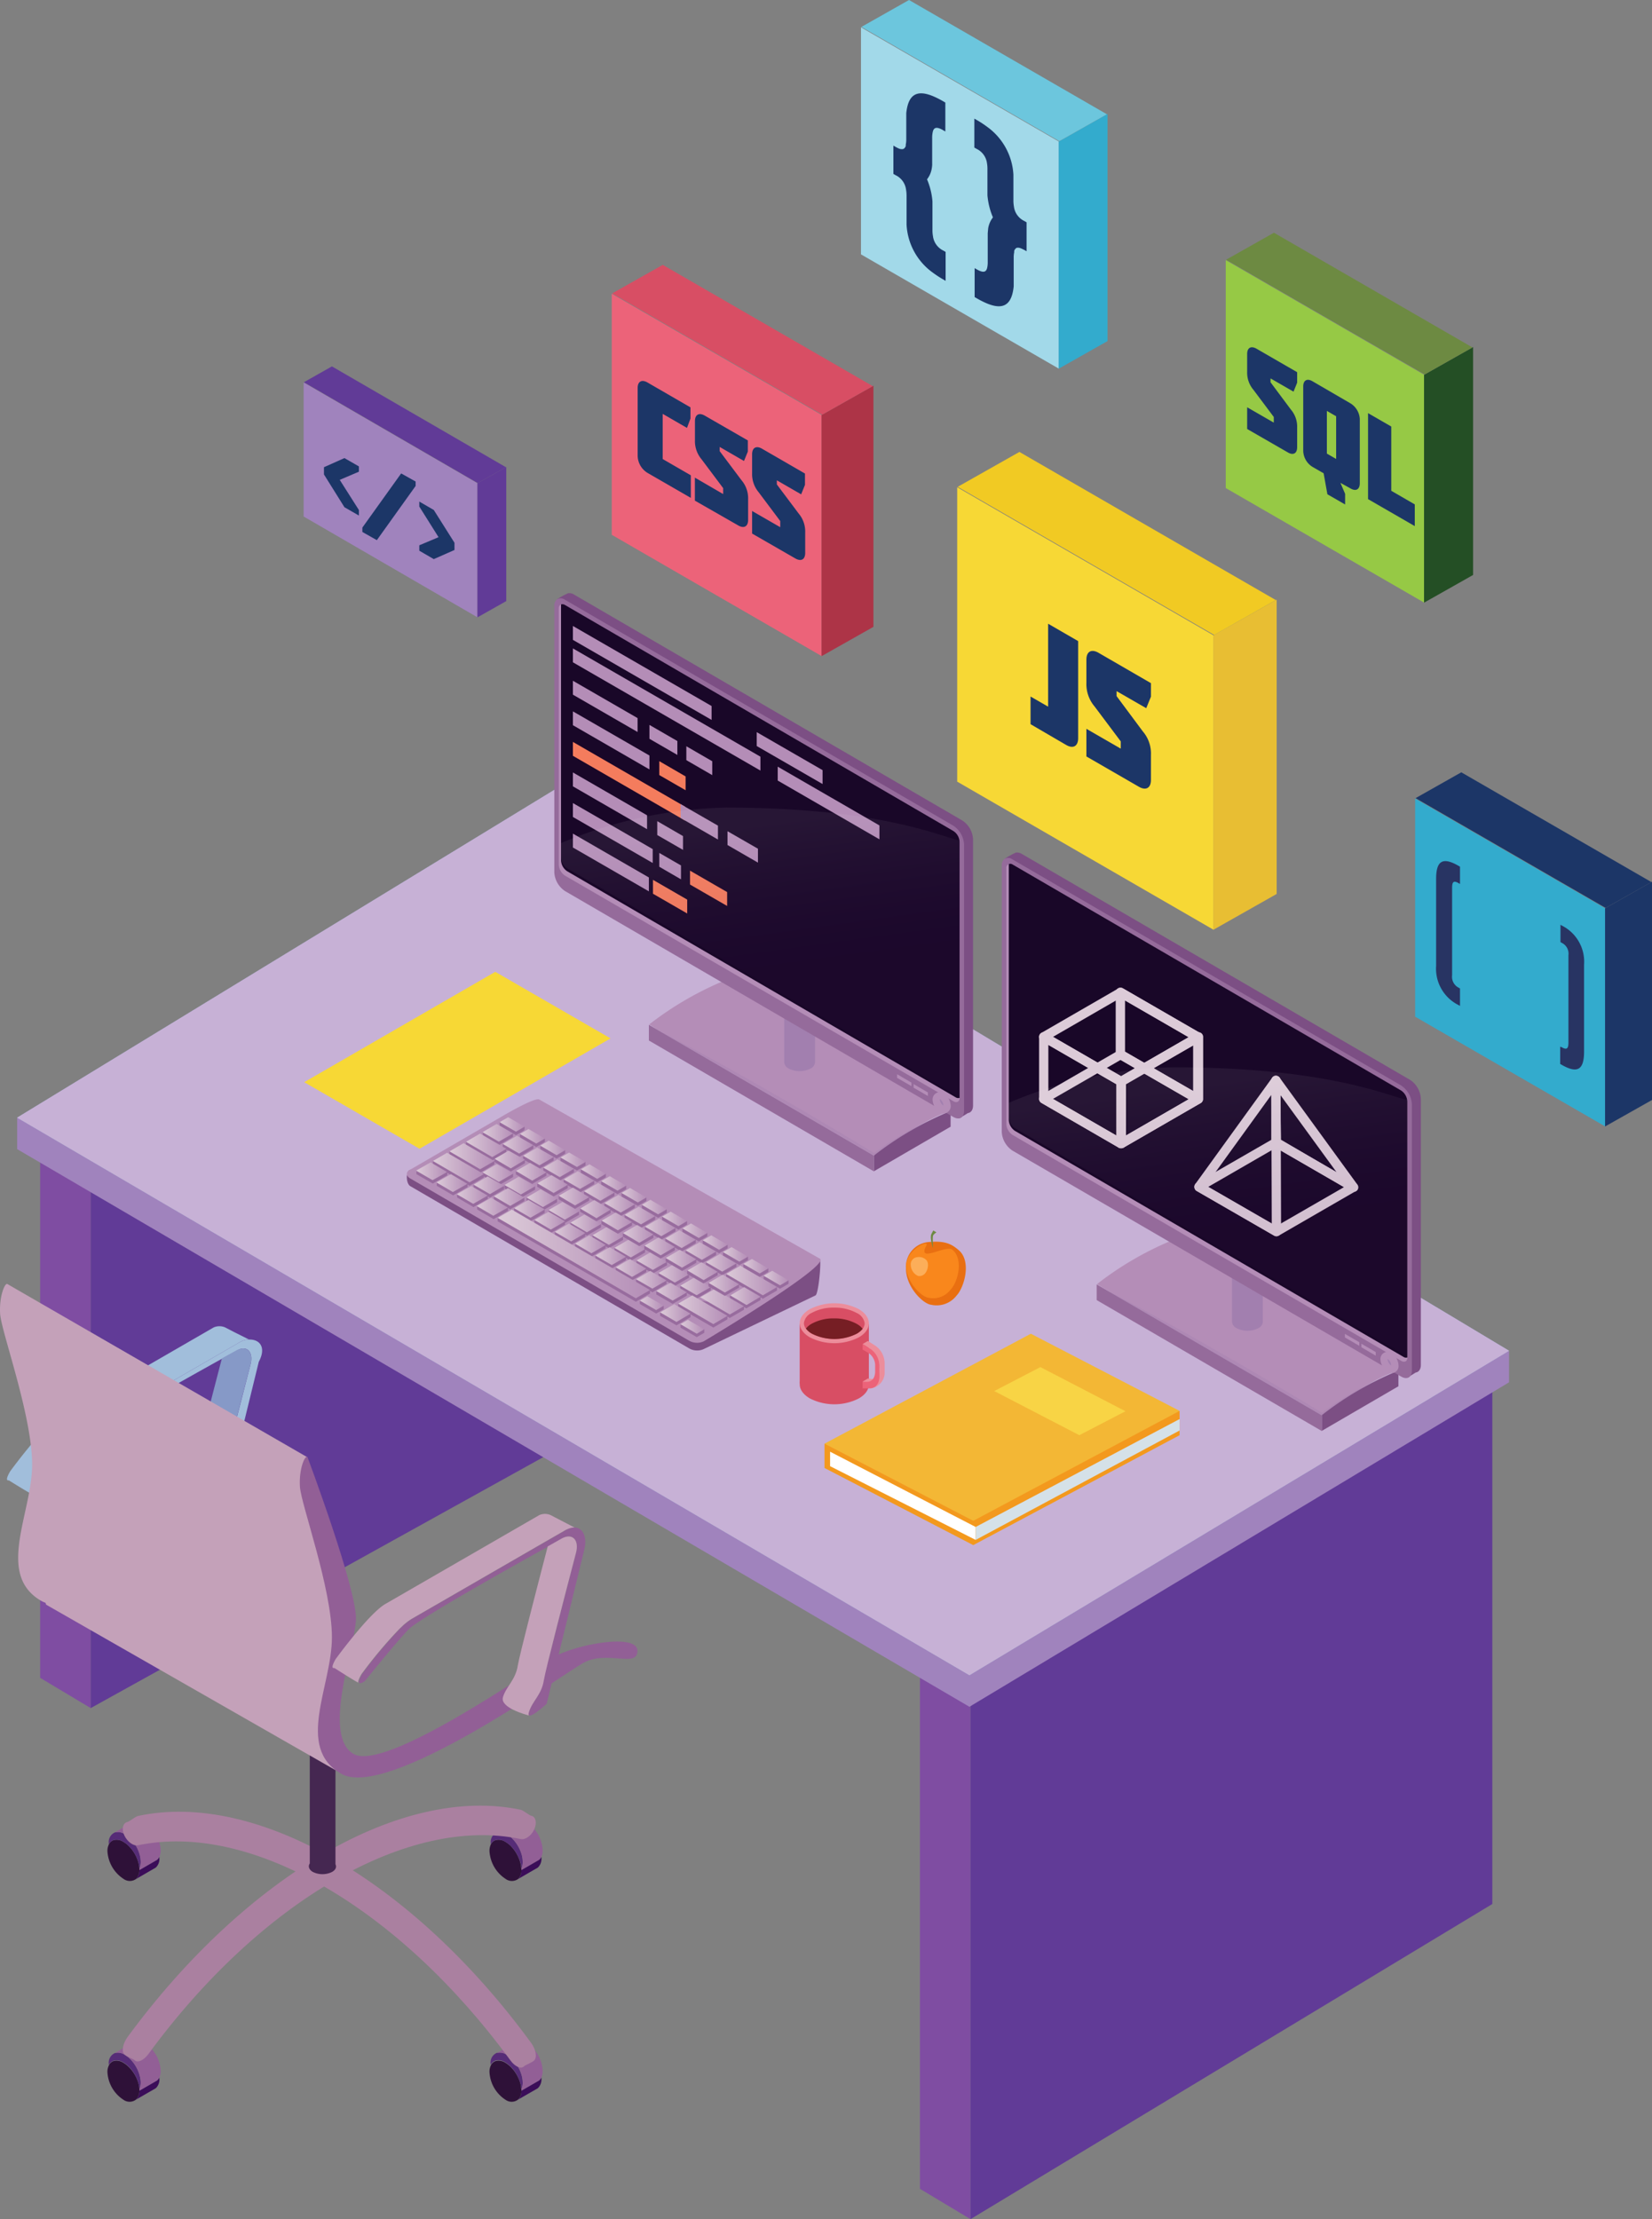 <svg id="Capa_1" data-name="Capa 1" xmlns="http://www.w3.org/2000/svg" xmlns:xlink="http://www.w3.org/1999/xlink" viewBox="0 0 228.35 306.65"><rect x="0" y="0" width="228.35" height="306.65" fill="#808080" stroke="none"/><defs><style>.cls-1{fill:none;}.cls-2{fill:#7f4da2;}.cls-3{fill:#613b97;}.cls-4{fill:#a083bd;}.cls-5{fill:#98aed2;}.cls-6{fill:#c7b1d6;}.cls-7{fill:#7c4f84;}.cls-8{fill:#b48db7;}.cls-9{fill:#986c9e;}.cls-10{fill:url(#linear-gradient);}.cls-11{fill:url(#linear-gradient-2);}.cls-12{fill:url(#linear-gradient-3);}.cls-13{fill:url(#linear-gradient-4);}.cls-14{fill:url(#linear-gradient-5);}.cls-15{fill:url(#linear-gradient-6);}.cls-16{fill:url(#linear-gradient-7);}.cls-17{fill:url(#linear-gradient-8);}.cls-18{fill:url(#linear-gradient-9);}.cls-19{fill:url(#linear-gradient-10);}.cls-20{fill:url(#linear-gradient-11);}.cls-21{fill:url(#linear-gradient-12);}.cls-22{fill:url(#linear-gradient-13);}.cls-23{fill:url(#linear-gradient-14);}.cls-24{fill:url(#linear-gradient-15);}.cls-25{fill:url(#linear-gradient-16);}.cls-26{fill:url(#linear-gradient-17);}.cls-27{fill:url(#linear-gradient-18);}.cls-28{fill:url(#linear-gradient-19);}.cls-29{fill:url(#linear-gradient-20);}.cls-30{fill:url(#linear-gradient-21);}.cls-31{fill:url(#linear-gradient-22);}.cls-32{fill:url(#linear-gradient-23);}.cls-33{fill:url(#linear-gradient-24);}.cls-34{fill:url(#linear-gradient-25);}.cls-35{fill:url(#linear-gradient-26);}.cls-36{fill:url(#linear-gradient-27);}.cls-37{fill:url(#linear-gradient-28);}.cls-38{fill:url(#linear-gradient-29);}.cls-39{fill:url(#linear-gradient-30);}.cls-40{fill:url(#linear-gradient-31);}.cls-41{fill:url(#linear-gradient-32);}.cls-42{fill:url(#linear-gradient-33);}.cls-43{fill:url(#linear-gradient-34);}.cls-44{fill:url(#linear-gradient-35);}.cls-45{fill:url(#linear-gradient-36);}.cls-46{fill:url(#linear-gradient-37);}.cls-47{fill:url(#linear-gradient-38);}.cls-48{fill:url(#linear-gradient-39);}.cls-49{fill:url(#linear-gradient-40);}.cls-50{fill:url(#linear-gradient-41);}.cls-51{fill:url(#linear-gradient-42);}.cls-52{fill:url(#linear-gradient-43);}.cls-53{fill:url(#linear-gradient-44);}.cls-54{fill:url(#linear-gradient-45);}.cls-55{fill:url(#linear-gradient-46);}.cls-56{fill:url(#linear-gradient-47);}.cls-57{fill:url(#linear-gradient-48);}.cls-58{fill:url(#linear-gradient-49);}.cls-59{fill:url(#linear-gradient-50);}.cls-60{fill:url(#linear-gradient-51);}.cls-61{fill:url(#linear-gradient-52);}.cls-62{fill:url(#linear-gradient-53);}.cls-63{fill:url(#linear-gradient-54);}.cls-64{fill:url(#linear-gradient-55);}.cls-65{fill:url(#linear-gradient-56);}.cls-66{fill:url(#linear-gradient-57);}.cls-67{fill:url(#linear-gradient-58);}.cls-68{fill:url(#linear-gradient-59);}.cls-69{fill:url(#linear-gradient-60);}.cls-70{fill:url(#linear-gradient-61);}.cls-71{fill:url(#linear-gradient-62);}.cls-72{fill:url(#linear-gradient-63);}.cls-73{fill:url(#linear-gradient-64);}.cls-74{fill:url(#linear-gradient-65);}.cls-75{fill:url(#linear-gradient-66);}.cls-76{fill:url(#linear-gradient-67);}.cls-77{fill:url(#linear-gradient-68);}.cls-78{fill:url(#linear-gradient-69);}.cls-79{fill:url(#linear-gradient-70);}.cls-80{fill:url(#linear-gradient-71);}.cls-81{fill:url(#linear-gradient-72);}.cls-82{fill:#f7d835;}.cls-83{opacity:0.31;}.cls-84{fill:#a27faf;}.cls-85{fill:#956b9b;}.cls-86{fill:#190728;}.cls-87{fill:#f47c5d;}.cls-88,.cls-90{opacity:0.06;}.cls-88{fill:url(#linear-gradient-73);}.cls-89{fill:#dccbd8;}.cls-90{fill:url(#linear-gradient-74);}.cls-91{fill:#a1bedb;}.cls-92{fill:#8699c7;}.cls-93{clip-path:url(#clip-path);}.cls-94{fill:#1c3667;}.cls-95{fill:#2e1138;}.cls-96{fill:#562c77;}.cls-97{fill:#925f96;}.cls-98{fill:#3b0d59;}.cls-99{fill:#aa80a0;}.cls-100{fill:#452751;}.cls-101{fill:#c4a1b9;}.cls-102{fill:#f3991e;}.cls-103{fill:#f3b735;}.cls-104{fill:#f8d445;}.cls-105{fill:#fff;}.cls-106{fill:#d5e1e8;}.cls-107{fill:#a2d9e9;}.cls-108{fill:#33abcd;}.cls-109{fill:#6cc6dd;}.cls-110{fill:#283463;}.cls-111{fill:#e8be33;}.cls-112{fill:#f1ca23;}.cls-113{fill:#ec6379;}.cls-114{fill:#ad3447;}.cls-115{fill:#d84e64;}.cls-116{fill:#96c945;}.cls-117{fill:#244f25;}.cls-118{fill:#6d8a42;}.cls-119{fill:#e96f11;}.cls-120{fill:#f9871c;}.cls-121{fill:#fcae59;}.cls-122{fill:#ec8d9b;}.cls-123{fill:#761e24;}</style><linearGradient id="linear-gradient" x1="39.12" y1="155.38" x2="42.57" y2="155.38" gradientTransform="translate(29.94)" gradientUnits="userSpaceOnUse"><stop offset="0" stop-color="#dccbd8"/><stop offset="1" stop-color="#b48db7"/></linearGradient><linearGradient id="linear-gradient-2" x1="41.93" y1="157.01" x2="45.37" y2="157.01" xlink:href="#linear-gradient"/><linearGradient id="linear-gradient-3" x1="75.62" y1="176.61" x2="79.06" y2="176.61" xlink:href="#linear-gradient"/><linearGradient id="linear-gradient-4" x1="36.75" y1="156.54" x2="40.97" y2="156.54" xlink:href="#linear-gradient"/><linearGradient id="linear-gradient-5" x1="39.56" y1="158.17" x2="43.77" y2="158.17" xlink:href="#linear-gradient"/><linearGradient id="linear-gradient-6" x1="67.63" y1="174.5" x2="71.85" y2="174.5" xlink:href="#linear-gradient"/><linearGradient id="linear-gradient-7" x1="64.82" y1="172.86" x2="69.04" y2="172.86" xlink:href="#linear-gradient"/><linearGradient id="linear-gradient-8" x1="62.02" y1="171.23" x2="66.23" y2="171.23" xlink:href="#linear-gradient"/><linearGradient id="linear-gradient-9" x1="59.21" y1="169.6" x2="63.43" y2="169.6" xlink:href="#linear-gradient"/><linearGradient id="linear-gradient-10" x1="56.4" y1="167.97" x2="60.62" y2="167.97" xlink:href="#linear-gradient"/><linearGradient id="linear-gradient-11" x1="53.59" y1="166.33" x2="57.81" y2="166.33" xlink:href="#linear-gradient"/><linearGradient id="linear-gradient-12" x1="50.79" y1="164.7" x2="55" y2="164.7" xlink:href="#linear-gradient"/><linearGradient id="linear-gradient-13" x1="47.98" y1="163.07" x2="52.2" y2="163.07" xlink:href="#linear-gradient"/><linearGradient id="linear-gradient-14" x1="45.17" y1="161.43" x2="49.39" y2="161.43" xlink:href="#linear-gradient"/><linearGradient id="linear-gradient-15" x1="42.37" y1="159.8" x2="46.58" y2="159.8" xlink:href="#linear-gradient"/><linearGradient id="linear-gradient-16" x1="70.44" y1="176.94" x2="77.46" y2="176.94" xlink:href="#linear-gradient"/><linearGradient id="linear-gradient-17" x1="34.47" y1="158.26" x2="40.05" y2="158.26" xlink:href="#linear-gradient"/><linearGradient id="linear-gradient-18" x1="70.98" y1="179.09" x2="75.18" y2="179.09" gradientTransform="translate(56.98)" xlink:href="#linear-gradient"/><linearGradient id="linear-gradient-19" x1="32.18" y1="159.77" x2="38.39" y2="159.77" xlink:href="#linear-gradient"/><linearGradient id="linear-gradient-20" x1="61.08" y1="176" x2="65.3" y2="176" xlink:href="#linear-gradient"/><linearGradient id="linear-gradient-21" x1="58.04" y1="174.26" x2="62.26" y2="174.26" xlink:href="#linear-gradient"/><linearGradient id="linear-gradient-22" x1="55" y1="172.52" x2="59.22" y2="172.52" xlink:href="#linear-gradient"/><linearGradient id="linear-gradient-23" x1="51.96" y1="170.78" x2="56.18" y2="170.78" xlink:href="#linear-gradient"/><linearGradient id="linear-gradient-24" x1="48.92" y1="169.04" x2="53.14" y2="169.04" xlink:href="#linear-gradient"/><linearGradient id="linear-gradient-25" x1="45.88" y1="167.3" x2="50.1" y2="167.3" xlink:href="#linear-gradient"/><linearGradient id="linear-gradient-26" x1="42.84" y1="165.56" x2="47.06" y2="165.56" xlink:href="#linear-gradient"/><linearGradient id="linear-gradient-27" x1="39.8" y1="163.82" x2="44.02" y2="163.82" xlink:href="#linear-gradient"/><linearGradient id="linear-gradient-28" x1="36.76" y1="162.09" x2="40.98" y2="162.09" xlink:href="#linear-gradient"/><linearGradient id="linear-gradient-29" x1="64.09" y1="177.75" x2="68.31" y2="177.75" xlink:href="#linear-gradient"/><linearGradient id="linear-gradient-30" x1="66.85" y1="179.88" x2="72.9" y2="179.88" xlink:href="#linear-gradient"/><linearGradient id="linear-gradient-31" x1="29.9" y1="161.34" x2="36.93" y2="161.34" xlink:href="#linear-gradient"/><linearGradient id="linear-gradient-32" x1="35.52" y1="163.79" x2="39.73" y2="163.79" xlink:href="#linear-gradient"/><linearGradient id="linear-gradient-33" x1="60.78" y1="178.48" x2="65" y2="178.48" xlink:href="#linear-gradient"/><linearGradient id="linear-gradient-34" x1="57.97" y1="176.84" x2="62.19" y2="176.84" xlink:href="#linear-gradient"/><linearGradient id="linear-gradient-35" x1="55.17" y1="175.21" x2="59.38" y2="175.21" xlink:href="#linear-gradient"/><linearGradient id="linear-gradient-36" x1="52.36" y1="173.57" x2="56.58" y2="173.57" xlink:href="#linear-gradient"/><linearGradient id="linear-gradient-37" x1="49.55" y1="171.94" x2="53.77" y2="171.94" xlink:href="#linear-gradient"/><linearGradient id="linear-gradient-38" x1="46.75" y1="170.31" x2="50.96" y2="170.31" xlink:href="#linear-gradient"/><linearGradient id="linear-gradient-39" x1="43.94" y1="168.67" x2="48.15" y2="168.67" xlink:href="#linear-gradient"/><linearGradient id="linear-gradient-40" x1="41.13" y1="167.04" x2="45.35" y2="167.04" xlink:href="#linear-gradient"/><linearGradient id="linear-gradient-41" x1="38.32" y1="165.4" x2="42.54" y2="165.4" xlink:href="#linear-gradient"/><linearGradient id="linear-gradient-42" x1="63.79" y1="180.99" x2="70.61" y2="180.99" xlink:href="#linear-gradient"/><linearGradient id="linear-gradient-43" x1="27.62" y1="161.85" x2="31.84" y2="161.85" gradientTransform="translate(56.98)" xlink:href="#linear-gradient"/><linearGradient id="linear-gradient-44" x1="30.43" y1="163.48" x2="34.64" y2="163.48" gradientTransform="translate(56.98)" xlink:href="#linear-gradient"/><linearGradient id="linear-gradient-45" x1="33.23" y1="165.11" x2="37.45" y2="165.11" gradientTransform="translate(56.98)" xlink:href="#linear-gradient"/><linearGradient id="linear-gradient-46" x1="35.99" y1="166.74" x2="40.2" y2="166.74" gradientTransform="translate(56.98)" xlink:href="#linear-gradient"/><linearGradient id="linear-gradient-47" x1="38.85" y1="173.28" x2="59.91" y2="173.28" xlink:href="#linear-gradient"/><linearGradient id="linear-gradient-48" x1="58.5" y1="180.07" x2="61.8" y2="180.07" xlink:href="#linear-gradient"/><linearGradient id="linear-gradient-49" x1="61.31" y1="181.44" x2="65.52" y2="181.44" xlink:href="#linear-gradient"/><linearGradient id="linear-gradient-50" x1="64.11" y1="183.34" x2="67.41" y2="183.34" xlink:href="#linear-gradient"/><linearGradient id="linear-gradient-51" x1="68.02" y1="177.37" x2="72.22" y2="177.37" gradientTransform="translate(56.98)" xlink:href="#linear-gradient"/><linearGradient id="linear-gradient-52" x1="65.06" y1="175.65" x2="69.26" y2="175.65" gradientTransform="translate(56.98)" xlink:href="#linear-gradient"/><linearGradient id="linear-gradient-53" x1="62.1" y1="173.93" x2="66.3" y2="173.93" gradientTransform="translate(56.98)" xlink:href="#linear-gradient"/><linearGradient id="linear-gradient-54" x1="59.15" y1="172.21" x2="63.34" y2="172.21" gradientTransform="translate(56.98)" xlink:href="#linear-gradient"/><linearGradient id="linear-gradient-55" x1="56.19" y1="170.49" x2="60.38" y2="170.49" gradientTransform="translate(56.98)" xlink:href="#linear-gradient"/><linearGradient id="linear-gradient-56" x1="53.23" y1="168.77" x2="57.42" y2="168.77" gradientTransform="translate(56.98)" xlink:href="#linear-gradient"/><linearGradient id="linear-gradient-57" x1="50.27" y1="167.05" x2="54.46" y2="167.05" gradientTransform="translate(56.98)" xlink:href="#linear-gradient"/><linearGradient id="linear-gradient-58" x1="47.31" y1="165.33" x2="51.5" y2="165.33" gradientTransform="translate(56.98)" xlink:href="#linear-gradient"/><linearGradient id="linear-gradient-59" x1="44.35" y1="163.61" x2="48.54" y2="163.61" gradientTransform="translate(56.98)" xlink:href="#linear-gradient"/><linearGradient id="linear-gradient-60" x1="41.39" y1="161.9" x2="45.58" y2="161.9" gradientTransform="translate(56.98)" xlink:href="#linear-gradient"/><linearGradient id="linear-gradient-61" x1="38.43" y1="160.18" x2="42.62" y2="160.18" gradientTransform="translate(56.98)" xlink:href="#linear-gradient"/><linearGradient id="linear-gradient-62" x1="72.81" y1="174.97" x2="76.26" y2="174.97" xlink:href="#linear-gradient"/><linearGradient id="linear-gradient-63" x1="70" y1="173.34" x2="73.45" y2="173.34" xlink:href="#linear-gradient"/><linearGradient id="linear-gradient-64" x1="67.2" y1="171.7" x2="70.64" y2="171.7" xlink:href="#linear-gradient"/><linearGradient id="linear-gradient-65" x1="64.39" y1="170.07" x2="67.83" y2="170.07" xlink:href="#linear-gradient"/><linearGradient id="linear-gradient-66" x1="61.58" y1="168.43" x2="65.03" y2="168.43" xlink:href="#linear-gradient"/><linearGradient id="linear-gradient-67" x1="58.77" y1="166.8" x2="62.22" y2="166.8" xlink:href="#linear-gradient"/><linearGradient id="linear-gradient-68" x1="55.97" y1="165.16" x2="59.41" y2="165.16" xlink:href="#linear-gradient"/><linearGradient id="linear-gradient-69" x1="53.16" y1="163.53" x2="56.6" y2="163.53" xlink:href="#linear-gradient"/><linearGradient id="linear-gradient-70" x1="50.35" y1="161.89" x2="53.8" y2="161.89" xlink:href="#linear-gradient"/><linearGradient id="linear-gradient-71" x1="47.54" y1="160.26" x2="50.99" y2="160.26" xlink:href="#linear-gradient"/><linearGradient id="linear-gradient-72" x1="44.74" y1="158.62" x2="48.18" y2="158.62" xlink:href="#linear-gradient"/><linearGradient id="linear-gradient-73" x1="74.62" y1="113.56" x2="77.52" y2="134.66" gradientTransform="translate(56.98)" gradientUnits="userSpaceOnUse"><stop offset="0" stop-color="#fff"/><stop offset="0.15" stop-color="#d2c7d8"/><stop offset="0.31" stop-color="#a48fb2"/><stop offset="0.48" stop-color="#7f6092"/><stop offset="0.63" stop-color="#613c79"/><stop offset="0.77" stop-color="#4c2268"/><stop offset="0.9" stop-color="#3f125d"/><stop offset="1" stop-color="#3b0d59"/></linearGradient><linearGradient id="linear-gradient-74" x1="136.52" y1="149.44" x2="139.41" y2="170.54" xlink:href="#linear-gradient-73"/><clipPath id="clip-path" transform="translate(-27.04)"><polygon id="SVGID" class="cls-1" points="157.3 233.66 103.42 202.18 134.32 163.31 67.13 110.66 42.91 108.34 0 269.93 90.59 315.18 157.3 233.66"/></clipPath></defs><title>workspace</title><polygon class="cls-2" points="134.15 306.65 127.16 302.46 127.16 231.32 134.15 235.51 134.15 306.65"/><polygon class="cls-2" points="12.54 236.03 5.55 231.85 5.55 158.17 12.54 162.36 12.54 236.03"/><polygon class="cls-3" points="12.54 236.03 91.21 192.42 53.93 139.44 12.54 162.36 12.54 236.03"/><polygon class="cls-3" points="206.28 263.1 134.15 306.65 134.15 235.51 206.28 191.96 206.28 263.1"/><polygon class="cls-4" points="134 235.85 2.37 158.79 2.37 154.44 208.59 186.65 208.59 191.01 134 235.85"/><polygon class="cls-5" points="134 231.49 2.37 154.44 77.94 108.34 208.59 186.65 134 231.49"/><polygon class="cls-6" points="134 231.49 2.37 154.44 77.94 108.34 208.59 186.65 134 231.49"/><path class="cls-7" d="M83.76,163.91l38.55,22.42a2.21,2.21,0,0,0,2,.09L139.77,179c.5-.29,1-6.76.34-4.66L98.23,156.87a2.21,2.21,0,0,0-2-.09L83.62,161.7C83.11,162,83.17,163.57,83.76,163.91Z" transform="translate(-27.04)"/><path class="cls-8" d="M83.76,162.85l38.55,22.42a2.2,2.2,0,0,0,2,.08s17.54-10.45,16.06-11.42l-38.79-22c-.58-.34-4.81,2.13-5.31,2.43L83.62,161.7C83.11,162,83.17,162.51,83.76,162.85Z" transform="translate(-27.04)"/><polygon class="cls-9" points="71.32 156.86 69.06 155.55 70.25 154.86 72.51 156.17 71.32 156.86"/><polygon class="cls-9" points="74.13 158.49 71.87 157.18 73.06 156.49 75.32 157.8 74.13 158.49"/><polygon class="cls-9" points="68.95 158.24 66.69 156.93 68.65 155.79 70.91 157.1 68.95 158.24"/><polygon class="cls-9" points="71.76 159.87 69.5 158.56 71.46 157.42 73.72 158.73 71.76 159.87"/><polygon class="cls-9" points="107.4 178.33 105.45 179.46 100.38 176.52 100.38 176.04 107.4 177.85 107.4 178.33"/><polygon class="cls-9" points="70 159.22 68.04 160.36 64.41 158.25 66.36 157.12 70 159.22"/><polygon class="cls-9" points="66.37 162.05 62.13 159.58 64.08 158.44 68.33 160.91 66.37 162.05"/><polygon class="cls-9" points="90.27 175.95 88.01 174.63 89.96 173.5 92.22 174.81 90.27 175.95"/><polygon class="cls-9" points="102.84 180.98 100.88 182.12 96.79 179.74 102.84 180.5 102.84 180.98"/><polygon class="cls-9" points="64.91 163.85 59.84 160.91 61.8 159.77 66.87 162.72 64.91 163.85"/><polygon class="cls-9" points="67.72 165.49 65.46 164.17 67.41 163.03 69.67 164.35 67.72 165.49"/><polygon class="cls-9" points="90.18 178.55 87.92 177.24 89.87 176.1 92.13 177.41 90.18 178.55"/><polygon class="cls-9" points="98.6 183.45 93.74 180.62 93.74 180.14 100.55 181.83 100.55 182.31 98.6 183.45"/><polygon class="cls-9" points="68.24 168.45 65.98 167.13 67.94 166 70.2 167.31 68.24 168.45"/><polygon class="cls-9" points="89.85 178.74 87.89 179.88 68.79 168.77 68.79 168.29 89.85 178.26 89.85 178.74"/><polygon class="cls-9" points="90.7 181.51 88.44 180.19 88.44 179.72 91.74 180.43 91.74 180.91 90.7 181.51"/><polygon class="cls-9" points="93.51 183.14 91.25 181.83 91.25 181.35 95.46 181.53 95.46 182 93.51 183.14"/><polygon class="cls-9" points="96.31 184.77 94.06 183.46 94.06 182.98 97.35 183.69 97.35 184.17 96.31 184.77"/><rect class="cls-9" x="69.06" y="155.02" width="1.39" height="0.52"/><rect class="cls-9" x="71.61" y="155.69" width="0.9" height="0.4"/><rect class="cls-9" x="73.81" y="157.33" width="1.51" height="0.44"/><rect class="cls-9" x="71.87" y="156.7" width="1.54" height="0.48"/><rect class="cls-9" x="69.5" y="158.08" width="1.97" height="0.49"/><rect class="cls-9" x="72.31" y="158.24" width="1.41" height="0.5"/><rect class="cls-9" x="66.74" y="156.38" width="1.61" height="0.48"/><rect class="cls-9" x="68.79" y="156.6" width="2.12" height="0.5"/><rect class="cls-9" x="64.41" y="157.76" width="1.77" height="0.48"/><rect class="cls-9" x="66.22" y="158.74" width="3.77" height="0.49"/><rect class="cls-9" x="62.13" y="159.1" width="1.42" height="0.46"/><rect class="cls-9" x="65.23" y="160.42" width="3.1" height="0.49"/><rect class="cls-9" x="62.66" y="162.25" width="4.2" height="0.46"/><rect class="cls-9" x="59.84" y="160.42" width="1.2" height="0.49"/><rect class="cls-9" x="67.2" y="163.89" width="2.47" height="0.46"/><rect class="cls-9" x="65.46" y="163.68" width="1.53" height="0.49"/><polygon class="cls-10" points="71.32 156.38 69.06 155.07 70.25 154.38 72.51 155.69 71.32 156.38"/><polygon class="cls-11" points="74.13 158.02 71.87 156.7 73.06 156.01 75.32 157.33 74.13 158.02"/><polygon class="cls-9" points="107.82 178.08 105.56 176.77 105.56 176.29 109 176.92 109 177.4 107.82 178.08"/><polygon class="cls-12" points="107.82 177.61 105.56 176.29 106.74 175.6 109 176.92 107.82 177.61"/><polygon class="cls-13" points="68.95 157.76 66.69 156.45 68.65 155.31 70.91 156.63 68.95 157.76"/><polygon class="cls-14" points="71.76 159.4 69.5 158.08 71.46 156.94 73.72 158.26 71.76 159.4"/><polygon class="cls-9" points="99.83 176.2 97.57 174.88 97.57 174.41 101.79 174.58 101.79 175.06 99.83 176.2"/><polygon class="cls-15" points="99.83 175.72 97.57 174.41 99.53 173.27 101.79 174.58 99.83 175.72"/><polygon class="cls-9" points="97.02 174.56 94.77 173.25 94.77 172.78 98.98 172.95 98.98 173.43 97.02 174.56"/><polygon class="cls-16" points="97.02 174.09 94.77 172.78 96.72 171.64 98.98 172.95 97.02 174.09"/><polygon class="cls-9" points="94.22 172.93 91.96 171.62 91.96 171.14 96.17 171.32 96.17 171.79 94.22 172.93"/><polygon class="cls-17" points="94.22 172.46 91.96 171.14 93.91 170 96.17 171.32 94.22 172.46"/><polygon class="cls-9" points="91.41 171.3 89.15 169.99 89.15 169.51 93.37 169.69 93.37 170.16 91.41 171.3"/><polygon class="cls-18" points="91.41 170.82 89.15 169.51 91.11 168.37 93.37 169.69 91.41 170.82"/><polygon class="cls-9" points="88.6 169.67 86.34 168.35 86.34 167.88 90.56 168.05 90.56 168.53 88.6 169.67"/><polygon class="cls-19" points="88.6 169.19 86.34 167.88 88.3 166.74 90.56 168.05 88.6 169.19"/><polygon class="cls-9" points="85.8 168.03 83.54 166.72 83.54 166.25 87.75 166.42 87.75 166.9 85.8 168.03"/><polygon class="cls-20" points="85.8 167.56 83.54 166.25 85.49 165.11 87.75 166.42 85.8 167.56"/><polygon class="cls-9" points="82.99 166.4 80.73 165.09 80.73 164.61 84.94 164.79 84.94 165.26 82.99 166.4"/><polygon class="cls-21" points="82.99 165.93 80.73 164.61 82.69 163.47 84.94 164.79 82.99 165.93"/><polygon class="cls-9" points="80.18 164.77 77.92 163.46 77.92 162.98 82.14 163.16 82.14 163.63 80.18 164.77"/><polygon class="cls-22" points="80.18 164.29 77.92 162.98 79.88 161.84 82.14 163.16 80.18 164.29"/><polygon class="cls-9" points="77.37 163.14 75.11 161.82 75.11 161.35 79.33 161.52 79.33 162 77.37 163.14"/><polygon class="cls-23" points="77.37 162.66 75.11 161.35 77.07 160.21 79.33 161.52 77.37 162.66"/><polygon class="cls-9" points="74.57 161.5 72.31 160.19 72.31 159.71 76.52 159.89 76.52 160.37 74.57 161.5"/><polygon class="cls-24" points="74.57 161.03 72.31 159.71 74.26 158.58 76.52 159.89 74.57 161.03"/><polygon class="cls-25" points="107.4 177.85 105.45 178.99 100.38 176.04 102.34 174.9 107.4 177.85"/><polygon class="cls-26" points="70 158.75 68.04 159.89 64.41 157.78 66.36 156.64 70 158.75"/><polygon class="cls-9" points="103.16 180.31 100.9 179 100.9 179.48 103.16 180.79 105.12 179.65 105.12 179.18 103.16 180.31"/><path class="cls-27" d="M132.16,179.18l-2.26-1.32L128,179s2.24,1.33,2.24,1.33Z" transform="translate(-27.04)"/><polygon class="cls-28" points="66.37 161.57 62.13 159.1 64.08 157.97 68.33 160.44 66.37 161.57"/><polygon class="cls-9" points="93.28 177.22 91.02 175.91 91.02 176.38 93.28 177.7 95.24 176.56 95.24 176.09 93.28 177.22"/><polygon class="cls-29" points="95.24 176.09 92.98 174.77 91.02 175.91 93.28 177.22 95.24 176.09"/><polygon class="cls-9" points="90.24 175.48 87.98 174.17 87.98 174.65 90.24 175.96 92.2 174.82 92.2 174.35 90.24 175.48"/><polygon class="cls-30" points="92.2 174.35 89.94 173.03 87.98 174.17 90.24 175.48 92.2 174.35"/><polygon class="cls-9" points="87.2 173.75 84.94 172.43 84.94 172.91 87.2 174.22 89.16 173.08 89.16 172.61 87.2 173.75"/><polygon class="cls-31" points="89.16 172.61 86.9 171.29 84.94 172.43 87.2 173.75 89.16 172.61"/><polygon class="cls-9" points="84.16 172.01 81.9 170.69 81.9 171.17 84.16 172.48 86.12 171.34 86.12 170.87 84.16 172.01"/><polygon class="cls-32" points="86.12 170.87 83.86 169.55 81.9 170.69 84.16 172.01 86.12 170.87"/><polygon class="cls-9" points="81.12 170.27 78.86 168.95 78.86 169.43 81.12 170.74 83.08 169.61 83.08 169.13 81.12 170.27"/><polygon class="cls-33" points="83.08 169.13 80.82 167.81 78.86 168.95 81.12 170.27 83.08 169.13"/><polygon class="cls-9" points="78.08 168.53 75.82 167.21 75.82 167.69 78.08 169 80.04 167.87 80.04 167.39 78.08 168.53"/><polygon class="cls-34" points="80.04 167.39 77.78 166.08 75.82 167.21 78.08 168.53 80.04 167.39"/><polygon class="cls-9" points="75.04 166.79 72.78 165.47 72.78 165.95 75.04 167.27 77 166.13 77 165.65 75.04 166.79"/><polygon class="cls-35" points="77 165.65 74.74 164.34 72.78 165.47 75.04 166.79 77 165.65"/><polygon class="cls-9" points="72 165.05 69.74 163.74 69.74 164.21 72 165.53 73.96 164.39 73.96 163.91 72 165.05"/><polygon class="cls-36" points="73.96 163.91 71.7 162.6 69.74 163.74 72 165.05 73.96 163.91"/><polygon class="cls-9" points="68.96 163.31 66.7 162 66.7 162.47 68.96 163.79 70.92 162.65 70.92 162.17 68.96 163.31"/><polygon class="cls-37" points="70.92 162.17 68.66 160.86 66.7 162 68.96 163.31 70.92 162.17"/><polygon class="cls-9" points="96.29 178.97 94.03 177.66 94.03 178.14 96.29 179.45 98.25 178.31 98.25 177.84 96.29 178.97"/><polygon class="cls-38" points="98.25 177.84 95.99 176.52 94.03 177.66 96.29 178.97 98.25 177.84"/><polygon class="cls-39" points="102.84 180.5 100.88 181.64 96.79 179.26 98.75 178.13 102.84 180.5"/><polygon class="cls-40" points="64.91 163.38 59.84 160.43 61.8 159.29 66.87 162.24 64.91 163.38"/><polygon class="cls-41" points="67.72 165.01 65.46 163.7 67.41 162.56 69.67 163.87 67.72 165.01"/><polygon class="cls-9" points="92.98 179.71 90.72 178.39 90.72 178.87 92.98 180.18 94.94 179.04 94.94 178.57 92.98 179.71"/><polygon class="cls-42" points="94.94 178.57 92.68 177.25 90.72 178.39 92.98 179.71 94.94 178.57"/><polygon class="cls-9" points="90.18 178.07 87.92 176.76 87.92 177.23 90.18 178.55 92.13 177.41 92.13 176.93 90.18 178.07"/><polygon class="cls-43" points="92.13 176.93 89.87 175.62 87.92 176.76 90.18 178.07 92.13 176.93"/><polygon class="cls-9" points="87.37 176.44 85.11 175.12 85.11 175.6 87.37 176.91 89.33 175.77 89.33 175.3 87.37 176.44"/><polygon class="cls-44" points="89.33 175.3 87.07 173.98 85.11 175.12 87.37 176.44 89.33 175.3"/><polygon class="cls-9" points="84.56 174.8 82.3 173.49 82.3 173.96 84.56 175.28 86.52 174.14 86.52 173.66 84.56 174.8"/><polygon class="cls-45" points="86.52 173.66 84.26 172.35 82.3 173.49 84.56 174.8 86.52 173.66"/><polygon class="cls-9" points="81.75 173.17 79.49 171.85 79.49 172.33 81.75 173.64 83.71 172.5 83.71 172.03 81.75 173.17"/><polygon class="cls-46" points="83.71 172.03 81.45 170.71 79.49 171.85 81.75 173.17 83.71 172.03"/><polygon class="cls-9" points="78.95 171.53 76.69 170.22 76.69 170.69 78.95 172.01 80.9 170.87 80.9 170.39 78.95 171.53"/><polygon class="cls-47" points="80.9 170.39 78.64 169.08 76.69 170.22 78.95 171.53 80.9 170.39"/><polygon class="cls-9" points="76.14 169.9 73.88 168.58 73.88 169.06 76.14 170.37 78.1 169.24 78.1 168.76 76.14 169.9"/><polygon class="cls-48" points="78.1 168.76 75.84 167.44 73.88 168.58 76.14 169.9 78.1 168.76"/><polygon class="cls-9" points="73.33 168.26 71.07 166.95 71.07 167.42 73.33 168.74 75.29 167.6 75.29 167.12 73.33 168.26"/><polygon class="cls-49" points="75.29 167.12 73.03 165.81 71.07 166.95 73.33 168.26 75.29 167.12"/><polygon class="cls-9" points="70.52 166.63 68.27 165.31 68.27 165.79 70.52 167.1 72.48 165.97 72.48 165.49 70.52 166.63"/><polygon class="cls-50" points="72.48 165.49 70.22 164.18 68.27 165.31 70.52 166.63 72.48 165.49"/><polygon class="cls-51" points="98.6 182.97 93.74 180.14 95.69 179 100.55 181.83 98.6 182.97"/><path class="cls-9" d="M86.86,163.07l-2.26-1.31v.49s2.26,1.3,2.26,1.3l2-1.14v-.47Z" transform="translate(-27.04)"/><path class="cls-52" d="M86.56,160.62l-2,1.14,2.26,1.31,2-1.13Z" transform="translate(-27.04)"/><path class="cls-9" d="M89.67,164.71l-2.26-1.32v.47l2.26,1.32,2-1.14v-.47Z" transform="translate(-27.04)"/><path class="cls-53" d="M89.37,162.25l-2,1.14,2.26,1.32,2-1.14Z" transform="translate(-27.04)"/><path class="cls-9" d="M92.48,166.34,90.22,165v.47l2.26,1.33,2-1.14v-.48Z" transform="translate(-27.04)"/><path class="cls-54" d="M92.18,163.89l-2,1.13,2.26,1.32,2-1.14Z" transform="translate(-27.04)"/><path class="cls-9" d="M95.23,168,93,166.65v.46s2.26,1.33,2.26,1.33l2-1.14v-.47Z" transform="translate(-27.04)"/><path class="cls-55" d="M94.93,165.51l-2,1.14L95.23,168l2-1.14Z" transform="translate(-27.04)"/><polygon class="cls-56" points="89.85 178.26 87.89 179.4 68.79 168.29 70.75 167.15 89.85 178.26"/><polygon class="cls-57" points="90.7 181.03 88.44 179.72 89.48 179.12 91.74 180.43 90.7 181.03"/><polygon class="cls-58" points="93.51 182.67 91.25 181.35 93.2 180.21 95.46 181.53 93.51 182.67"/><polygon class="cls-59" points="96.31 184.3 94.06 182.98 95.09 182.38 97.35 183.69 96.31 184.3"/><polygon class="cls-9" points="100.2 178.6 97.94 177.28 97.94 177.76 100.2 179.07 102.16 177.93 102.16 177.46 100.2 178.6"/><path class="cls-60" d="M129.2,177.46l-2.26-1.32L125,177.27s2.24,1.33,2.24,1.33Z" transform="translate(-27.04)"/><polygon class="cls-9" points="97.24 176.88 94.98 175.56 94.98 176.04 97.24 177.35 99.2 176.22 99.2 175.74 97.24 176.88"/><path class="cls-61" d="M126.24,175.74,124,174.42l-1.93,1.13s2.24,1.33,2.24,1.33Z" transform="translate(-27.04)"/><polygon class="cls-9" points="94.28 175.16 92.02 173.84 92.02 174.32 94.28 175.63 96.24 174.5 96.24 174.02 94.28 175.16"/><path class="cls-62" d="M123.28,174,121,172.7l-1.93,1.13s2.24,1.33,2.24,1.33Z" transform="translate(-27.04)"/><polygon class="cls-9" points="91.32 173.44 89.06 172.12 89.06 172.6 91.32 173.91 93.28 172.78 93.28 172.3 91.32 173.44"/><path class="cls-63" d="M120.32,172.3,118.06,171l-1.93,1.13s2.24,1.33,2.24,1.33Z" transform="translate(-27.04)"/><polygon class="cls-9" points="88.36 171.72 86.1 170.4 86.1 170.88 88.36 172.19 90.32 171.06 90.32 170.58 88.36 171.72"/><path class="cls-64" d="M117.36,170.58l-2.25-1.31-1.94,1.12s2.24,1.33,2.24,1.33Z" transform="translate(-27.04)"/><polygon class="cls-9" points="85.4 170 83.14 168.69 83.14 169.16 85.4 170.48 87.36 169.34 87.36 168.86 85.4 170"/><path class="cls-65" d="M114.4,168.86l-2.26-1.31-1.93,1.12s2.24,1.33,2.24,1.33Z" transform="translate(-27.04)"/><polygon class="cls-9" points="82.44 168.28 80.19 166.97 80.19 167.44 82.44 168.76 84.4 167.62 84.4 167.14 82.44 168.28"/><path class="cls-66" d="M111.44,167.14l-2.25-1.31L107.25,167s2.24,1.33,2.24,1.33Z" transform="translate(-27.04)"/><polygon class="cls-9" points="79.48 166.56 77.22 165.25 77.22 165.72 79.48 167.04 81.44 165.9 81.44 165.42 79.48 166.56"/><path class="cls-67" d="M108.48,165.42l-2.25-1.31-1.94,1.12s2.24,1.33,2.24,1.33Z" transform="translate(-27.04)"/><polygon class="cls-9" points="76.53 164.84 74.27 163.53 74.27 164 76.53 165.32 78.48 164.18 78.48 163.7 76.53 164.84"/><path class="cls-68" d="M105.53,163.7l-2.26-1.31-1.94,1.12s2.24,1.33,2.24,1.33Z" transform="translate(-27.04)"/><polygon class="cls-9" points="73.56 163.12 71.31 161.81 71.31 162.28 73.56 163.6 75.52 162.46 75.52 161.98 73.56 163.12"/><path class="cls-69" d="M102.57,162l-2.26-1.31-1.94,1.12s2.24,1.33,2.24,1.33Z" transform="translate(-27.04)"/><polygon class="cls-9" points="70.61 161.4 68.35 160.09 68.35 160.56 70.61 161.88 72.56 160.74 72.56 160.26 70.61 161.4"/><path class="cls-70" d="M99.61,160.26,97.35,159l-1.94,1.13s2.24,1.32,2.24,1.32Z" transform="translate(-27.04)"/><polygon class="cls-9" points="105.01 176.45 102.75 175.14 102.75 174.66 106.2 175.28 106.2 175.76 105.01 176.45"/><polygon class="cls-71" points="105.01 175.97 102.75 174.66 103.94 173.97 106.2 175.28 105.01 175.97"/><polygon class="cls-9" points="102.2 174.81 99.94 173.5 99.94 173.02 103.39 173.65 103.39 174.13 102.2 174.81"/><polygon class="cls-72" points="102.2 174.34 99.94 173.02 101.13 172.33 103.39 173.65 102.2 174.34"/><polygon class="cls-9" points="99.4 173.18 97.14 171.87 97.14 171.39 100.58 172.01 100.58 172.49 99.4 173.18"/><polygon class="cls-73" points="99.4 172.7 97.14 171.39 98.32 170.7 100.58 172.01 99.4 172.7"/><polygon class="cls-9" points="96.59 171.54 94.33 170.23 94.33 169.75 97.77 170.38 97.77 170.85 96.59 171.54"/><polygon class="cls-74" points="96.59 171.07 94.33 169.75 95.52 169.06 97.77 170.38 96.59 171.07"/><polygon class="cls-9" points="93.78 169.91 91.52 168.6 91.52 168.12 94.97 168.74 94.97 169.22 93.78 169.91"/><polygon class="cls-75" points="93.78 169.43 91.52 168.12 92.71 167.43 94.97 168.74 93.78 169.43"/><polygon class="cls-9" points="90.97 168.28 88.72 166.96 88.72 166.49 92.16 167.11 92.16 167.59 90.97 168.28"/><polygon class="cls-76" points="90.97 167.8 88.72 166.49 89.9 165.79 92.16 167.11 90.97 167.8"/><polygon class="cls-9" points="88.17 166.64 85.91 165.33 85.91 164.85 89.35 165.47 89.35 165.95 88.17 166.64"/><polygon class="cls-77" points="88.17 166.16 85.91 164.85 87.09 164.16 89.35 165.47 88.17 166.16"/><polygon class="cls-9" points="85.36 165.01 83.1 163.69 83.1 163.22 86.55 163.84 86.55 164.32 85.36 165.01"/><polygon class="cls-78" points="85.36 164.53 83.1 163.22 84.29 162.53 86.55 163.84 85.36 164.53"/><polygon class="cls-9" points="82.55 163.37 80.29 162.06 80.29 161.58 83.74 162.21 83.74 162.68 82.55 163.37"/><polygon class="cls-79" points="82.55 162.9 80.29 161.58 81.48 160.89 83.74 162.21 82.55 162.9"/><polygon class="cls-9" points="79.75 161.74 77.48 160.42 77.48 159.95 80.93 160.57 80.93 161.05 79.75 161.74"/><polygon class="cls-80" points="79.75 161.26 77.48 159.95 78.67 159.26 80.93 160.57 79.75 161.26"/><polygon class="cls-9" points="76.94 160.1 74.68 158.79 74.68 158.31 78.12 158.94 78.12 159.41 76.94 160.1"/><polygon class="cls-81" points="76.94 159.63 74.68 158.31 75.86 157.62 78.12 158.94 76.94 159.63"/><polygon class="cls-82" points="57.99 158.74 84.39 143.49 68.46 134.29 42.05 149.54 57.99 158.74"/><path class="cls-8" d="M118.6,142.7l29.25,17s6.6-5,10.55-6.17l-31.09-18.08a45.21,45.21,0,0,0-10.52,6.1,20.54,20.54,0,0,0,1.81,1.14Z" transform="translate(-27.04)"/><g class="cls-83"><path class="cls-84" d="M118.61,142.67c2.49,1.33,5,2.63,7.45,4l3.7,2.05,3.67,2.1c2.46,1.39,4.9,2.8,7.32,4.25l3.64,2.15c1.22.72,2.41,1.47,3.62,2.2l-.46.27a6.19,6.19,0,0,1,.51-.52c.09-.08.2-.15.29-.22l.23-.15.92-.63c.6-.43,1.24-.8,1.88-1.19l1-.57c.31-.2.65-.36,1-.54l2-1c0,.05-1.89,1.16-1.89,1.16-.31.19-.64.36-1,.57l-.92.61c-.61.41-1.24.8-1.83,1.24l-1.78,1.28s-29.3-17-29.3-17Z" transform="translate(-27.04)"/></g><path class="cls-7" d="M158.4,153.54a45,45,0,0,0-10.55,6.13v2.17l10.59-6.15v-2.17Z" transform="translate(-27.04)"/><path class="cls-85" d="M118.6,142.7l-1.87-1.09c0,.73,0,1.45,0,2.17l31.13,18.1v-2.17Z" transform="translate(-27.04)"/><path class="cls-84" d="M135.44,133.93v12.85a1.07,1.07,0,0,0,.63.88,3.35,3.35,0,0,0,3,0,1.07,1.07,0,0,0,.63-.88V133.93Z" transform="translate(-27.04)"/><polygon class="cls-8" points="120.68 147.04 118.69 145.89 118.69 145.39 120.68 146.54 120.68 147.04"/><polygon class="cls-8" points="123.21 148.51 121.22 147.36 121.22 146.86 123.21 148.01 123.21 148.51"/><polygon class="cls-8" points="125.73 149.98 123.75 148.83 123.75 148.33 125.73 149.48 125.73 149.98"/><path class="cls-7" d="M160.06,113.38,106.39,82.16a1.2,1.2,0,0,0-.82-.19,10.86,10.86,0,0,0-1.54.85l.87,1.64v35.35a3.33,3.33,0,0,0,1.49,2.6l53,30.83.28,1.28,1.16-.71c.42-.06.71-.43.71-1.05V116A3.29,3.29,0,0,0,160.06,113.38Z" transform="translate(-27.04)"/><path class="cls-85" d="M158.82,154.35l-53.68-31.22a3.32,3.32,0,0,1-1.48-2.59V83.75a1.11,1.11,0,0,1,.37-.93,1,1,0,0,1,1.11.06l53.68,31.22a3.32,3.32,0,0,1,1.48,2.59v36.79C160.3,154.44,159.64,154.82,158.82,154.35Z" transform="translate(-27.04)"/><path class="cls-8" d="M159.68,116.33v35.38c0,.53-.4.74-.86.46L105.14,121a1.94,1.94,0,0,1-.86-1.51V84.11c0-.31.11-.51.31-.58a.57.57,0,0,1,.55.08l53.68,31.21A1.93,1.93,0,0,1,159.68,116.33Z" transform="translate(-27.04)"/><path class="cls-86" d="M159.68,116.33v35.38a.66.66,0,0,1-.56-.09L105.45,120.4a1.9,1.9,0,0,1-.86-1.5V83.52a.64.64,0,0,1,.55.08l53.67,31.22A1.88,1.88,0,0,1,159.68,116.33Z" transform="translate(-27.04)"/><polygon class="cls-8" points="98.36 99.48 79.19 88.42 79.19 86.5 98.36 97.56 98.36 99.48"/><polygon class="cls-8" points="113.7 108.34 104.6 103.09 104.6 101.17 113.7 106.42 113.7 108.34"/><polygon class="cls-8" points="88.13 101.15 79.19 95.99 79.19 94.07 88.13 99.23 88.13 101.15"/><polygon class="cls-8" points="93.63 104.32 89.77 102.09 89.77 100.17 93.63 102.4 93.63 104.32"/><polygon class="cls-8" points="98.45 107.11 94.87 105.04 94.87 103.12 98.45 105.19 98.45 107.11"/><polygon class="cls-8" points="89.77 106.32 79.19 100.21 79.19 98.3 89.77 104.4 89.77 106.32"/><polygon class="cls-87" points="94.77 109.2 91.13 107.1 91.13 105.18 94.77 107.29 94.77 109.2"/><polygon class="cls-87" points="94.69 113.39 79.19 104.44 79.19 102.52 94.69 111.47 94.69 113.39"/><polygon class="cls-8" points="99.24 116.01 94.08 113.03 94.08 111.12 99.24 114.09 99.24 116.01"/><polygon class="cls-8" points="104.77 119.2 100.56 116.77 100.56 114.86 104.77 117.28 104.77 119.2"/><polygon class="cls-8" points="89.44 114.58 79.19 108.66 79.19 106.74 89.44 112.66 89.44 114.58"/><polygon class="cls-8" points="94.41 117.44 90.85 115.39 90.85 113.47 94.41 115.53 94.41 117.44"/><polygon class="cls-8" points="90.22 119.25 79.19 112.89 79.19 110.97 90.22 117.33 90.22 119.25"/><polygon class="cls-8" points="94.13 121.51 91.13 119.77 91.13 117.86 94.13 119.59 94.13 121.51"/><polygon class="cls-87" points="100.51 125.19 95.38 122.23 95.38 120.31 100.51 123.27 100.51 125.19"/><polygon class="cls-8" points="89.69 123.17 79.19 117.11 79.19 115.19 89.69 121.25 89.69 123.17"/><polygon class="cls-87" points="94.99 126.23 90.26 123.5 90.26 121.58 94.99 124.31 94.99 126.23"/><polygon class="cls-8" points="105.11 106.48 79.19 91.52 79.19 89.6 105.11 104.56 105.11 106.48"/><polygon class="cls-8" points="121.56 115.98 107.5 107.86 107.5 105.94 121.56 114.06 121.56 115.98"/><polygon class="cls-8" points="128.26 151.45 126.28 150.3 126.28 149.8 128.26 150.96 128.26 151.45"/><polygon class="cls-8" points="125.99 150.09 124 148.94 124 148.44 125.99 149.6 125.99 150.09"/><path class="cls-84" d="M158,152.81c0,.49-.34.69-.76.44a1.67,1.67,0,0,1-.76-1.32c0-.49.34-.69.76-.44A1.67,1.67,0,0,1,158,152.81Z" transform="translate(-27.04)"/><path class="cls-8" d="M157.53,153.86a1.09,1.09,0,0,1-.58-.18,2.15,2.15,0,0,1-1-1.75,1,1,0,0,1,1.5-.88,2.18,2.18,0,0,1,1,1.76A1,1,0,0,1,157.53,153.86Zm-.6-2a1.2,1.2,0,0,0,.51.91,1.13,1.13,0,0,0-.49-.9Z" transform="translate(-27.04)"/><path class="cls-88" d="M159.68,116.16v35.17a.66.66,0,0,1-.56-.09L105.45,120a1.9,1.9,0,0,1-.86-1.5v-2a61.82,61.82,0,0,1,22.83-4.91C148.6,111.62,156.92,115.53,159.68,116.16Z" transform="translate(-27.04)"/><path class="cls-8" d="M180.5,178.57l29.25,17s6.6-5,10.55-6.17l-31.09-18.07a44.65,44.65,0,0,0-10.52,6.1c-.06,0,1.81,1.13,1.81,1.13Z" transform="translate(-27.04)"/><g class="cls-83"><path class="cls-84" d="M180.51,178.55c2.49,1.32,5,2.63,7.45,4l3.7,2.05,3.67,2.1q3.69,2.08,7.32,4.26l3.64,2.15c1.22.71,2.41,1.46,3.62,2.19l-.47.27a5,5,0,0,1,.52-.51,2,2,0,0,1,.29-.22l.23-.16.92-.62c.6-.43,1.24-.81,1.88-1.19l.95-.58c.31-.19.65-.35,1-.53l2-1s-1.89,1.16-1.89,1.16c-.31.19-.64.36-1,.57l-.92.61c-.61.41-1.24.8-1.83,1.24l-1.78,1.27s-29.3-17-29.3-17Z" transform="translate(-27.04)"/></g><path class="cls-7" d="M220.3,189.41a44.69,44.69,0,0,0-10.55,6.14v2.17l10.59-6.16v-2.17Z" transform="translate(-27.04)"/><path class="cls-85" d="M180.5,178.57l-1.87-1.09c0,.73,0,1.45,0,2.17l31.13,18.1v-2.17Z" transform="translate(-27.04)"/><path class="cls-84" d="M197.34,169.8v12.85a1.07,1.07,0,0,0,.63.88,3.29,3.29,0,0,0,3,0,1.07,1.07,0,0,0,.63-.88V169.8Z" transform="translate(-27.04)"/><polygon class="cls-8" points="182.57 182.91 180.59 181.76 180.59 181.26 182.57 182.42 182.57 182.91"/><polygon class="cls-8" points="185.1 184.38 183.12 183.23 183.12 182.73 185.1 183.89 185.1 184.38"/><polygon class="cls-8" points="187.63 185.86 185.65 184.7 185.65 184.2 187.63 185.36 187.63 185.86"/><path class="cls-7" d="M222,149.25,168.29,118a1.29,1.29,0,0,0-.82-.19,10.86,10.86,0,0,0-1.54.85l.87,1.64v35.36a3.3,3.3,0,0,0,1.49,2.59l53,30.83.28,1.29,1.16-.71c.42-.06.71-.44.71-1.06V151.84A3.33,3.33,0,0,0,222,149.25Z" transform="translate(-27.04)"/><path class="cls-85" d="M220.72,190.22,167,159a3.31,3.31,0,0,1-1.49-2.59V119.62a1.09,1.09,0,0,1,.38-.93,1,1,0,0,1,1.11.07L220.72,150a3.32,3.32,0,0,1,1.48,2.6v36.79C222.2,190.31,221.54,190.7,220.72,190.22Z" transform="translate(-27.04)"/><path class="cls-8" d="M221.58,152.2v35.39c0,.53-.4.73-.87.45L167,156.83a1.94,1.94,0,0,1-.86-1.51V120a.55.55,0,0,1,.31-.58.64.64,0,0,1,.55.08l53.67,31.22A1.88,1.88,0,0,1,221.58,152.2Z" transform="translate(-27.04)"/><path class="cls-86" d="M221.57,152.2v35.38a.64.64,0,0,1-.55-.09l-53.67-31.21a1.93,1.93,0,0,1-.87-1.51V119.4a.59.59,0,0,1,.56.08l53.67,31.21A1.93,1.93,0,0,1,221.57,152.2Z" transform="translate(-27.04)"/><path class="cls-89" d="M182,158.67a.72.72,0,0,1-.32-.08L171,152.41a.65.65,0,0,1-.33-.56.63.63,0,0,1,.33-.55l10.63-6.14a.61.61,0,0,1,.64,0l10.7,6.17a.65.65,0,0,1,0,1.12l-10.63,6.14A.73.73,0,0,1,182,158.67Zm-9.41-6.82,9.41,5.44,9.35-5.4-9.41-5.43Z" transform="translate(-27.04)"/><path class="cls-89" d="M182,150.1a.62.62,0,0,1-.32-.09L171,143.83a.63.63,0,0,1-.33-.55.65.65,0,0,1,.33-.56l10.63-6.14a.66.66,0,0,1,.64,0l10.7,6.18a.64.64,0,0,1,.32.56.62.62,0,0,1-.32.55L182.3,150A.63.63,0,0,1,182,150.1Zm-9.41-6.82,9.41,5.43,9.35-5.39-9.41-5.44Z" transform="translate(-27.04)"/><path class="cls-89" d="M182,158.67a.72.72,0,0,1-.32-.08L171,152.41a.67.67,0,0,1-.33-.55l0-8.58a.65.65,0,0,1,.32-.56.68.68,0,0,1,.65,0l10.69,6.18a.67.67,0,0,1,.33.55l0,8.58a.65.65,0,0,1-.32.56A.73.73,0,0,1,182,158.67Zm-10.05-7.19,9.41,5.43,0-7.08-9.41-5.43Z" transform="translate(-27.04)"/><path class="cls-89" d="M192.61,152.53a.59.59,0,0,1-.32-.09l-10.7-6.17a.68.68,0,0,1-.33-.56l0-8.57a.65.65,0,0,1,1-.56l10.69,6.18a.63.63,0,0,1,.33.55l0,8.58a.65.65,0,0,1-.64.64Zm-10.06-7.19,9.41,5.43,0-7.08-9.41-5.43Z" transform="translate(-27.04)"/><path class="cls-89" d="M182,158.67a.72.72,0,0,1-.32-.08.65.65,0,0,1-.32-.56l0-8.58a.63.63,0,0,1,.32-.55l10.7-6.18a.68.68,0,0,1,.65,0,.67.67,0,0,1,.32.56l0,8.58a.63.63,0,0,1-.32.55l-10.7,6.18A.72.72,0,0,1,182,158.67Zm.68-8.84,0,7.08,9.41-5.43,0-7.08Z" transform="translate(-27.04)"/><path class="cls-89" d="M203.47,170.83a.62.62,0,0,1-.32-.09l-10.7-6.17a.65.65,0,0,1,0-1.12l10.64-6.13a.61.61,0,0,1,.64,0l10.7,6.17a.67.67,0,0,1,.32.56.64.64,0,0,1-.32.55l-10.63,6.14A.66.66,0,0,1,203.47,170.83ZM194.06,164l9.41,5.43,9.35-5.39-9.41-5.44Z" transform="translate(-27.04)"/><path class="cls-89" d="M203.47,170.83a.62.62,0,0,1-.32-.09l-10.7-6.17a.64.64,0,0,1-.3-.43.66.66,0,0,1,.1-.51l10.64-14.71a.62.62,0,0,1,.71-.24.64.64,0,0,1,.45.61l.07,20.89a.64.64,0,0,1-.32.56A.63.63,0,0,1,203.47,170.83Zm-9.76-7,9.12,5.26-.06-17.79Z" transform="translate(-27.04)"/><path class="cls-89" d="M214.1,164.69a.62.62,0,0,1-.32-.09l-10.69-6.18a.65.65,0,0,1-.33-.55l0-8.57a.66.66,0,0,1,.44-.62.65.65,0,0,1,.72.24l10.73,14.75a.62.62,0,0,1,0,.8A.64.64,0,0,1,214.1,164.69Zm-10-7.2L211.8,162,204,151.28Z" transform="translate(-27.04)"/><polygon class="cls-8" points="190.16 187.33 188.18 186.17 188.18 185.68 190.16 186.83 190.16 187.33"/><polygon class="cls-8" points="187.89 185.97 185.9 184.81 185.9 184.32 187.89 185.47 187.89 185.97"/><path class="cls-84" d="M219.85,188.69c0,.48-.34.68-.76.44a1.71,1.71,0,0,1-.76-1.33c0-.49.34-.68.76-.44A1.69,1.69,0,0,1,219.85,188.69Z" transform="translate(-27.04)"/><path class="cls-8" d="M219.43,189.73a1.17,1.17,0,0,1-.58-.17,2.18,2.18,0,0,1-1-1.76,1,1,0,0,1,1.5-.87,2.17,2.17,0,0,1,1,1.76A.94.94,0,0,1,219.43,189.73Zm-.6-1.95a1.18,1.18,0,0,0,.51.91,1.15,1.15,0,0,0-.49-.9Z" transform="translate(-27.04)"/><path class="cls-90" d="M221.57,152v35.17a.65.65,0,0,1-.55-.1L167.35,155.9a1.93,1.93,0,0,1-.87-1.51v-2a61.63,61.63,0,0,1,22.84-4.91C210.5,147.5,218.81,151.41,221.57,152Z" transform="translate(-27.04)"/><path class="cls-91" d="M62.81,188.18l-5.2,21.29s-1.82,1.67-2.35,1.62c-.16-.06-.18-.21-.1-.48.48-1.55,1.74-2.37,2.06-4.38.23-1.46,3-12,4.44-17.65.46-1.72-.46-2.74-1.81-2l-2.05,1.13c-6.65,3.69-18,10.1-19.37,11.5-1.9,2-6,7.11-6,7.11s-.73.51-.82.19c-.05-.15,0-.48.43-1.14a62.49,62.49,0,0,1,5.23-6.28l.17-.16.39-.36.19-.17.19-.16.32-.24.37-.24,19.17-11.07,2.09-1.21a3.52,3.52,0,0,1,.57-.26,2.59,2.59,0,0,1,.74-.12C63,185.07,63.86,186.23,62.81,188.18Z" transform="translate(-27.04)"/><path class="cls-92" d="M61.66,188.58c-1.47,5.62-4.21,16.19-4.44,17.65-.32,2-1.58,2.83-2.06,4.38-.08.27-.06.42,0,.46-.49-.12-4-1.07-3.59-2.51s1.74-2.37,2-4.38c.22-1.36,2.63-10.66,4.14-16.47l2.05-1.13C61.2,185.84,62.12,186.86,61.66,188.58Z" transform="translate(-27.04)"/><path class="cls-91" d="M61.47,185.1a2,2,0,0,0-.74.12,3.52,3.52,0,0,0-.57.26l-2.09,1.21L38.9,197.76l-.27.17-.33.24-.28.23-.19.17-.39.36-.17.16A62.49,62.49,0,0,0,32,205.37c-.39.66-.48,1-.43,1.14s-3.31-1.95-3.31-1.95c-.29.05-.45-.14.18-1.24,0,0,4.58-6.29,6.87-7.61l21.26-12.28a2,2,0,0,1,1.6,0l1.19.62Z" transform="translate(-27.04)"/><polygon class="cls-5" points="46.64 226.47 46.38 241.96 44.93 240.42 46.64 226.47"/><g class="cls-93"><path class="cls-94" d="M101.56,287.5a1,1,0,0,1-.32.18Z" transform="translate(-27.04)"/><path class="cls-95" d="M99.12,288.83a1.67,1.67,0,0,1-.5,1.32,1.45,1.45,0,0,1-1.71,0,4.86,4.86,0,0,1-2.21-3.82,2,2,0,0,1,.18-.91,1.16,1.16,0,0,1,.66-.61,1.71,1.71,0,0,1,1.37.24,4.1,4.1,0,0,1,.65.49A5.3,5.3,0,0,1,99,288a3.76,3.76,0,0,1,.09.65C99.11,288.73,99.12,288.78,99.12,288.83Z" transform="translate(-27.04)"/><path class="cls-96" d="M99.29,287.77a2,2,0,0,1-.18.9A3.76,3.76,0,0,0,99,288a5.3,5.3,0,0,0-1.46-2.53,4.1,4.1,0,0,0-.65-.49,1.71,1.71,0,0,0-1.37-.24,1.16,1.16,0,0,0-.66.61v-.15a1.45,1.45,0,0,1,.83-1.52,1.69,1.69,0,0,1,1.31.2,3.75,3.75,0,0,1,.71.53A5.24,5.24,0,0,1,99.2,287,3.72,3.72,0,0,1,99.29,287.77Z" transform="translate(-27.04)"/><path class="cls-97" d="M102.05,286.17a2,2,0,0,1-.18.91,1.21,1.21,0,0,1-.31.42l-.32.18-2.13,1.23a1.83,1.83,0,0,0,0-.24,2,2,0,0,0,.18-.9,3.72,3.72,0,0,0-.09-.81,5.24,5.24,0,0,0-1.47-2.53,3.63,3.63,0,0,0-.64-.49,1.74,1.74,0,0,0-1.37-.24l2.39-1.39a1.46,1.46,0,0,1,1.74,0A4.85,4.85,0,0,1,102.05,286.17Z" transform="translate(-27.04)"/><path class="cls-98" d="M101.88,287.23a1.69,1.69,0,0,1-.5,1.33l-.31.18-2.45,1.41a1.57,1.57,0,0,0,.49-1.24l2.13-1.23.32-.18a1.21,1.21,0,0,0,.31-.42A.76.76,0,0,1,101.88,287.23Z" transform="translate(-27.04)"/><path class="cls-94" d="M48.75,257a1,1,0,0,1-.31.18Z" transform="translate(-27.04)"/><path class="cls-95" d="M46.31,258.34a1.71,1.71,0,0,1-.5,1.33,1.48,1.48,0,0,1-1.71-.05,4.9,4.9,0,0,1-2.21-3.83,2.08,2.08,0,0,1,.19-.91,1.09,1.09,0,0,1,.65-.6,1.67,1.67,0,0,1,1.37.24,3.31,3.31,0,0,1,.65.48,5.19,5.19,0,0,1,1.46,2.53,3.91,3.91,0,0,1,.1.66Z" transform="translate(-27.04)"/><path class="cls-96" d="M46.49,257.28a2.23,2.23,0,0,1-.18.91,3.91,3.91,0,0,0-.1-.66A5.19,5.19,0,0,0,44.75,255a3.31,3.31,0,0,0-.65-.48,1.7,1.7,0,0,0-1.36-.25,1.13,1.13,0,0,0-.66.61.76.76,0,0,1,0-.15,1.45,1.45,0,0,1,.84-1.52,1.66,1.66,0,0,1,1.31.21,3.62,3.62,0,0,1,.71.52,5.15,5.15,0,0,1,1.46,2.53A3.9,3.9,0,0,1,46.49,257.28Z" transform="translate(-27.04)"/><path class="cls-97" d="M49.25,255.68a2.2,2.2,0,0,1-.18.91,1.23,1.23,0,0,1-.32.42l-.31.18-2.13,1.23v-.23a2.23,2.23,0,0,0,.18-.91,3.9,3.9,0,0,0-.1-.81,5.15,5.15,0,0,0-1.46-2.53,3.69,3.69,0,0,0-.65-.49,1.73,1.73,0,0,0-1.37-.24l2.4-1.38a1.45,1.45,0,0,1,1.73,0A4.88,4.88,0,0,1,49.25,255.68Z" transform="translate(-27.04)"/><path class="cls-98" d="M49.07,256.75a1.63,1.63,0,0,1-.5,1.32l-.31.18-2.45,1.42a1.65,1.65,0,0,0,.5-1.25l2.13-1.23.31-.18a1.23,1.23,0,0,0,.32-.42Z" transform="translate(-27.04)"/><path class="cls-94" d="M48.75,287.5a1,1,0,0,1-.31.18Z" transform="translate(-27.04)"/><path class="cls-95" d="M46.31,288.83a1.67,1.67,0,0,1-.5,1.32,1.45,1.45,0,0,1-1.71,0,4.86,4.86,0,0,1-2.21-3.82,2,2,0,0,1,.19-.91,1.14,1.14,0,0,1,.65-.61,1.7,1.7,0,0,1,1.37.24,3.36,3.36,0,0,1,.65.49A5.15,5.15,0,0,1,46.21,288a3.8,3.8,0,0,1,.1.65Z" transform="translate(-27.04)"/><path class="cls-96" d="M46.49,287.77a2.18,2.18,0,0,1-.18.9,3.8,3.8,0,0,0-.1-.65,5.15,5.15,0,0,0-1.46-2.53,3.36,3.36,0,0,0-.65-.49,1.69,1.69,0,0,0-1.36-.24,1.13,1.13,0,0,0-.66.61.76.76,0,0,1,0-.15,1.45,1.45,0,0,1,.84-1.52,1.69,1.69,0,0,1,1.31.2,4.1,4.1,0,0,1,.71.53A5.15,5.15,0,0,1,46.39,287,3.74,3.74,0,0,1,46.49,287.77Z" transform="translate(-27.04)"/><path class="cls-97" d="M49.25,286.17a2.2,2.2,0,0,1-.18.91,1.23,1.23,0,0,1-.32.42l-.31.18-2.13,1.23v-.24a2.18,2.18,0,0,0,.18-.9,3.74,3.74,0,0,0-.1-.81,5.15,5.15,0,0,0-1.46-2.53,3.69,3.69,0,0,0-.65-.49,1.73,1.73,0,0,0-1.37-.24l2.4-1.39a1.45,1.45,0,0,1,1.73,0A4.86,4.86,0,0,1,49.25,286.17Z" transform="translate(-27.04)"/><path class="cls-98" d="M49.07,287.23a1.65,1.65,0,0,1-.5,1.33l-.31.18-2.45,1.41a1.61,1.61,0,0,0,.5-1.24l2.13-1.23.31-.18a1.23,1.23,0,0,0,.32-.42Z" transform="translate(-27.04)"/><path class="cls-94" d="M101.56,257a1,1,0,0,1-.32.18Z" transform="translate(-27.04)"/><path class="cls-95" d="M99.12,258.34a1.71,1.71,0,0,1-.5,1.33,1.48,1.48,0,0,1-1.71-.05,4.9,4.9,0,0,1-2.21-3.83,2.08,2.08,0,0,1,.18-.91,1.11,1.11,0,0,1,.66-.6,1.67,1.67,0,0,1,1.37.24,4,4,0,0,1,.65.48A5.35,5.35,0,0,1,99,257.53a3.87,3.87,0,0,1,.09.66C99.11,258.24,99.12,258.29,99.12,258.34Z" transform="translate(-27.04)"/><path class="cls-96" d="M99.29,257.28a2.08,2.08,0,0,1-.18.91,3.87,3.87,0,0,0-.09-.66A5.35,5.35,0,0,0,97.56,255a4,4,0,0,0-.65-.48,1.72,1.72,0,0,0-1.37-.25,1.16,1.16,0,0,0-.66.61v-.15a1.45,1.45,0,0,1,.83-1.52,1.66,1.66,0,0,1,1.31.21,3.34,3.34,0,0,1,.71.52,5.24,5.24,0,0,1,1.47,2.53A3.86,3.86,0,0,1,99.29,257.28Z" transform="translate(-27.04)"/><path class="cls-97" d="M102.05,255.68a2,2,0,0,1-.18.91,1.21,1.21,0,0,1-.31.42l-.32.18-2.13,1.23a1.65,1.65,0,0,0,0-.23,2.08,2.08,0,0,0,.18-.91,3.86,3.86,0,0,0-.09-.81,5.24,5.24,0,0,0-1.47-2.53,3.63,3.63,0,0,0-.64-.49,1.74,1.74,0,0,0-1.37-.24l2.39-1.38a1.46,1.46,0,0,1,1.74,0A4.87,4.87,0,0,1,102.05,255.68Z" transform="translate(-27.04)"/><path class="cls-98" d="M101.88,256.75a1.66,1.66,0,0,1-.5,1.32l-.31.18-2.45,1.42a1.61,1.61,0,0,0,.49-1.25l2.13-1.23.32-.18a1.21,1.21,0,0,0,.31-.42A.86.86,0,0,1,101.88,256.75Z" transform="translate(-27.04)"/><path class="cls-99" d="M100.44,250.9c-.26-.06-1.08-.75-1.42-.82-8.17-1.72-17.64.52-27.11,6s-19,14.19-27.23,25.39c-.67.91-.86,2-.45,2.4s1.22.62,1.42.82c.42.42,1.25,0,1.87-.81C55.3,273.25,64.31,265,73.32,259.8s18-7.3,25.7-5.67c.63.13,1.45-.45,1.86-1.33S101.11,251,100.44,250.9Z" transform="translate(-27.04)"/><path class="cls-99" d="M100.44,282.27c-8.17-11.16-17.64-19.85-27.11-25.33s-19-7.77-27.23-6c-.33.07-1.16.76-1.42.82-.67.13-.86,1-.45,1.87s1.25,1.49,1.87,1.36c7.78-1.64,16.79.51,25.8,5.73s17.95,13.43,25.7,24c.62.85,1.45,1.23,1.86.82.22-.21,1.14-.54,1.42-.82C101.31,284.26,101.11,283.18,100.44,282.27Z" transform="translate(-27.04)"/><path class="cls-100" d="M72.94,258.67a3,3,0,0,1-2.66,0c-.54-.32-.68-.78-.42-1.17V225.38l3.55,2.05V257.6C73.6,258,73.44,258.38,72.94,258.67Z" transform="translate(-27.04)"/><path class="cls-101" d="M73.68,226.47,72,240.42,73.42,242l0,2.61-40-22.87-.09-.26a3.4,3.4,0,0,1-.58-.26c-6.36-3.67-1.27-12.09-1.27-18.85s-4.26-18.34-4.42-20.8.67-4.35,1-4.14l41.44,23.92.3,1.65,1.53,8.29,2.36,12.82Z" transform="translate(-27.04)"/><path class="cls-97" d="M69.53,201.31s6.94,18.5,6.71,22.56-4.7,16-.32,18.5,24.23-11.44,27.47-13.31,11.76-3.41,11.76-.95-4.26-.19-7.58,1.73-27,18.93-33.38,15.26S72.92,233,72.92,226.25s-4.26-18.33-4.42-20.79S69.17,201.11,69.53,201.31Z" transform="translate(-27.04)"/><path class="cls-97" d="M107.8,214.15l-5.2,21.29s-1.82,1.68-2.35,1.62c-.16-.06-.18-.2-.1-.48.48-1.55,1.74-2.37,2.06-4.37.23-1.46,3-12,4.45-17.65.45-1.73-.47-2.74-1.82-2l-2,1.13c-6.65,3.68-18,10.09-19.37,11.5-1.89,2-6,7.11-6,7.11s-.72.5-.82.19c0-.15.05-.49.43-1.15a62.85,62.85,0,0,1,5.23-6.27l.17-.16.39-.37.2-.17.18-.15c.17-.14.25-.19.33-.25l.36-.24,19.17-11.07,2.09-1.2a3.25,3.25,0,0,1,.58-.26,2,2,0,0,1,.73-.12C107.6,211.13,108.24,212.34,107.8,214.15Z" transform="translate(-27.04)"/><path class="cls-101" d="M106.66,214.56c-1.48,5.62-4.22,16.19-4.45,17.65-.32,2-1.58,2.82-2.06,4.37-.08.28-.06.42,0,.47-.49-.13-4-1.08-3.59-2.52s1.74-2.37,2.05-4.37c.22-1.37,2.63-10.67,4.14-16.47l2-1.13C106.19,211.82,107.11,212.83,106.66,214.56Z" transform="translate(-27.04)"/><path class="cls-101" d="M106.46,211.08a2,2,0,0,0-.73.12,3.25,3.25,0,0,0-.58.26l-2.09,1.2L83.89,223.73l-.27.18c-.17.12-.25.17-.33.24l-.27.22-.2.17-.39.37-.17.16A62.85,62.85,0,0,0,77,231.34c-.38.66-.48,1-.43,1.15s-3.31-2-3.31-2c-.29.06-.45-.14.18-1.24,0,0,4.58-6.29,6.87-7.61l21.26-12.27a1.92,1.92,0,0,1,1.6,0l1.19.62Z" transform="translate(-27.04)"/></g><polygon class="cls-102" points="134.53 213.51 163.05 198.32 163.05 196.35 163.05 194.96 113.97 199.49 113.97 202.85 134.53 213.51"/><polygon class="cls-103" points="134.53 210.15 163.05 194.96 142.49 184.3 113.97 199.49 134.53 210.15"/><polygon class="cls-104" points="149.19 198.32 155.57 195.01 143.81 188.91 137.43 192.22 149.19 198.32"/><polygon class="cls-105" points="134.86 211 134.86 212.79 114.74 202.6 114.74 200.6 134.86 211"/><polygon class="cls-106" points="134.86 211 163.05 196.09 163.05 197.67 134.86 212.79 134.86 211"/><polygon class="cls-107" points="146.37 50.95 119.01 35.15 119.01 3.77 146.37 19.56 146.37 50.95"/><polygon class="cls-108" points="153.09 47.13 146.34 50.95 146.34 19.56 153.09 15.74 153.09 47.13"/><polygon class="cls-109" points="146.42 19.51 119.07 3.72 125.65 0 153 15.79 146.42 19.51"/><path class="cls-94" d="M155.84,23.24a3.29,3.29,0,0,1-.66,1.54,9.75,9.75,0,0,1,.75,3.06v3.94a4.5,4.5,0,0,0,.07.85,2.57,2.57,0,0,0,1.44,2l.31.18v4l-.31-.18a15.63,15.63,0,0,1-1.44-.94A8.71,8.71,0,0,1,152.35,31V27.08a4.65,4.65,0,0,0-.07-.87,2.57,2.57,0,0,0-1.44-2l-.31-.18V20.12l.31.18c.15.09.29.15.41.21a1.21,1.21,0,0,0,.37.1h.15a.37.37,0,0,0,.24-.09.76.76,0,0,0,.09-.09.8.8,0,0,0,.14-.26c0-.06,0-.11,0-.18a3.62,3.62,0,0,0,.07-.79V15.64c.26-2.51,1.38-3.29,3.65-2.37a12,12,0,0,1,1.44.72l.31.18v4l-.31-.18c-.91-.53-1.31-.39-1.44.3a3.6,3.6,0,0,0-.07.8V22.6C155.9,22.85,155.87,23.05,155.84,23.24Z" transform="translate(-27.04)"/><path class="cls-94" d="M163.63,31.58a3.33,3.33,0,0,1,.66-1.54,10,10,0,0,1-.76-3.05V23.42a4.54,4.54,0,0,0-.06-.85,2.57,2.57,0,0,0-1.44-2l-.31-.18v-4l.31.18a13.8,13.8,0,0,1,1.44.94,8.74,8.74,0,0,1,3.65,6.62v3.54a4.65,4.65,0,0,0,.07.87,2.56,2.56,0,0,0,1.44,2l.31.18v4l-.31-.18-.41-.2a1.66,1.66,0,0,0-.37-.11h-.15a.32.32,0,0,0-.24.09s-.06.05-.09.09a.71.71,0,0,0-.14.26.85.85,0,0,0,0,.17,3.72,3.72,0,0,0-.07.8v3.94c-.26,2.51-1.38,3.29-3.65,2.37a12,12,0,0,1-1.44-.72l-.31-.18v-4l.31.18c.91.52,1.31.39,1.44-.3a3.67,3.67,0,0,0,.06-.8V32.23Z" transform="translate(-27.04)"/><polygon class="cls-4" points="66.01 85.31 41.97 71.37 41.97 52.85 66.01 66.78 66.01 85.31"/><polygon class="cls-3" points="69.98 83.06 65.99 85.31 65.99 66.78 69.98 64.53 69.98 83.06"/><polygon class="cls-3" points="66.04 66.76 42 52.82 45.88 50.63 69.93 64.56 66.04 66.76"/><path class="cls-94" d="M74,66.31l2.65,4.17v.76l-2-1.15-2.83-4.53v-1l2.83-1.26,2,1.15v.73Z" transform="translate(-27.04)"/><path class="cls-94" d="M79.13,74.64l-2-1.13V72.9l5.36-7.48,2,1.12v.61Z" transform="translate(-27.04)"/><path class="cls-94" d="M85,69.31l2,1.16L89.86,75v1L87,77.26,85,76.1v-.75l2.66-1.12L85,70Z" transform="translate(-27.04)"/><polygon class="cls-108" points="221.89 155.66 195.61 140.49 195.61 110.34 221.89 125.51 221.89 155.66"/><polygon class="cls-94" points="228.35 152 221.86 155.66 221.86 125.51 228.35 121.84 228.35 152"/><polygon class="cls-94" points="221.94 125.46 195.67 110.29 201.99 106.72 228.27 121.89 221.94 125.46"/><path class="cls-110" d="M228.85,139l-.19-.11a5.61,5.61,0,0,1-3.11-5.43v-12c0-2.51.89-3.09,3.11-1.81l.19.11v2.39l-.19-.11c-.72-.42-.9-.15-.9.66v12.07a1.68,1.68,0,0,0,.9,1.71l.19.11Z" transform="translate(-27.04)"/><path class="cls-110" d="M242.93,144.72c.72.41.91.13.91-.66V132a1.67,1.67,0,0,0-.91-1.71l-.19-.11v-2.39l.19.11A5.58,5.58,0,0,1,246,133.3v12c0,2.51-.89,3.11-3.11,1.83l-.19-.11v-2.39Z" transform="translate(-27.04)"/><polygon class="cls-82" points="167.75 128.48 132.31 108.01 132.31 67.33 167.75 87.8 167.75 128.48"/><polygon class="cls-111" points="176.47 123.53 167.72 128.48 167.72 87.8 176.47 82.86 176.47 123.53"/><polygon class="cls-112" points="167.83 87.74 132.38 67.27 140.91 62.45 176.35 82.92 167.83 87.74"/><path class="cls-94" d="M169.49,100.07V96.25l2.43,1.4V86.19l4.15,2.4V102c0,1.11-.69,1.51-1.66.94Z" transform="translate(-27.04)"/><path class="cls-94" d="M177.21,94.35v-3.2c0-1.12.69-1.51,1.68-.94l7.24,4.19v1.87l-.65,1.59-4.1-2.36v.69l3.62,4.87a4.67,4.67,0,0,1,1.13,3.25v3.47c0,1.11-.69,1.5-1.66.94l-7.26-4.19v-3.82l4.75,2.74v-1l-3.63-4.84A4.77,4.77,0,0,1,177.21,94.35Z" transform="translate(-27.04)"/><polygon class="cls-113" points="113.59 90.67 84.56 73.9 84.56 40.59 113.59 57.35 113.59 90.67"/><polygon class="cls-114" points="120.73 86.62 113.56 90.67 113.56 57.35 120.73 53.3 120.73 86.62"/><polygon class="cls-115" points="113.65 57.3 84.62 40.54 91.61 36.6 120.64 53.36 113.65 57.3"/><path class="cls-94" d="M122.48,56.29v1.55L122,59.13l-3.36-1.94v6.24l3.89,2.25V68.8l-5.93-3.42A2.85,2.85,0,0,1,115.18,63V53.62c0-.91.56-1.23,1.37-.76Z" transform="translate(-27.04)"/><path class="cls-94" d="M123.1,60.83V58.2c0-.91.56-1.23,1.37-.76l5.94,3.42V62.4l-.53,1.3-3.36-1.94v.58l3,4a3.86,3.86,0,0,1,.93,2.66v2.84c0,.91-.57,1.23-1.36.77l-6-3.43V66L127,68.27v-.82l-3-4A3.89,3.89,0,0,1,123.1,60.83Z" transform="translate(-27.04)"/><path class="cls-94" d="M131,65.4V62.78c0-.92.57-1.24,1.38-.77l5.93,3.43V67l-.53,1.31-3.36-1.94v.57l3,4a3.86,3.86,0,0,1,.92,2.66V76.4c0,.91-.56,1.23-1.36.77L131,73.73V70.61l3.89,2.24V72l-3-4A3.89,3.89,0,0,1,131,65.4Z" transform="translate(-27.04)"/><polygon class="cls-116" points="196.87 83.28 169.43 67.44 169.43 35.94 196.87 51.79 196.87 83.28"/><polygon class="cls-117" points="203.62 79.45 196.84 83.28 196.84 51.79 203.62 47.96 203.62 79.45"/><polygon class="cls-118" points="196.93 51.74 169.48 35.89 176.09 32.16 203.53 48.01 196.93 51.74"/><path class="cls-94" d="M199.43,51.4V48.92c0-.87.53-1.17,1.3-.73l5.61,3.24v1.45l-.5,1.24-3.18-1.83v.53l2.81,3.77a3.63,3.63,0,0,1,.87,2.51v2.69c0,.86-.53,1.17-1.28.73l-5.63-3.24v-3l3.68,2.12v-.78l-2.81-3.75A3.65,3.65,0,0,1,199.43,51.4Z" transform="translate(-27.04)"/><path class="cls-94" d="M212.32,66.72l.65,1.52v1.47l-2.45-1.41L210,65.4l-1.53-.88a2.69,2.69,0,0,1-1.29-2.22V53.41c0-.86.53-1.17,1.29-.72l5.16,3A2.71,2.71,0,0,1,215,57.88v8.89c0,.86-.53,1.17-1.29.72Zm-1.87-9.94v5.9l1.28.74v-5.9Z" transform="translate(-27.04)"/><path class="cls-94" d="M216.14,57.09l3.21,1.85v8.88l3.25,1.88v3l-6.46-3.73Z" transform="translate(-27.04)"/><path class="cls-119" d="M155.27,171.64a3.43,3.43,0,0,0-3,3.66c0,2.59,2.41,4.91,3.5,5a3.47,3.47,0,0,0,3.49-1.27c1.09-1.17,2.09-4.76.3-6.28C158.57,171.91,157.69,171.4,155.27,171.64Z" transform="translate(-27.04)"/><path class="cls-120" d="M155.1,172.09c.45-.84-2.8.54-2.8,2.82s2.12,4.3,3.07,4.41a3,3,0,0,0,3.06-1.11c1-1,1.84-4.18.27-5.51C157.8,171.94,153.71,174.68,155.1,172.09Z" transform="translate(-27.04)"/><path class="cls-121" d="M153.82,173.72a1,1,0,0,0-.89,1.09,1.72,1.72,0,0,0,1,1.5,1,1,0,0,0,1-.38c.33-.35.62-1.42.09-1.87A1.41,1.41,0,0,0,153.82,173.72Z" transform="translate(-27.04)"/><path class="cls-118" d="M156,172.46s-.48-1.44-.22-1.93l.26-.5.44.26s-.42.25-.48.5S156,172.46,156,172.46Z" transform="translate(-27.04)"/><path class="cls-115" d="M145.75,193.24a7.46,7.46,0,0,1-6.76,0c-1.87-1.08-1.88-2.83,0-3.9a7.46,7.46,0,0,1,6.76,0C147.6,190.42,147.61,192.17,145.75,193.24Z" transform="translate(-27.04)"/><rect class="cls-115" x="110.54" y="182.95" width="9.56" height="8.24"/><path class="cls-122" d="M145.75,184.8a7.46,7.46,0,0,1-6.76,0c-1.87-1.08-1.88-2.83,0-3.9a7.46,7.46,0,0,1,6.76,0C147.6,182,147.61,183.73,145.75,184.8Z" transform="translate(-27.04)"/><path class="cls-115" d="M146.56,182.86a1.3,1.3,0,0,1-.28.76,2.88,2.88,0,0,1-.82.68,6.91,6.91,0,0,1-6.18,0,2.63,2.63,0,0,1-.84-.71,1.24,1.24,0,0,1-.28-.74,1.82,1.82,0,0,1,1.1-1.44,6.22,6.22,0,0,1,3.07-.72,6.38,6.38,0,0,1,3.11.73A1.88,1.88,0,0,1,146.56,182.86Z" transform="translate(-27.04)"/><path class="cls-123" d="M146.28,183.62a2.88,2.88,0,0,1-.82.68,6.91,6.91,0,0,1-6.18,0,2.63,2.63,0,0,1-.84-.71,2.54,2.54,0,0,1,.81-.68,6.22,6.22,0,0,1,3.07-.73,6.36,6.36,0,0,1,3.11.74A2.69,2.69,0,0,1,146.28,183.62Z" transform="translate(-27.04)"/><path class="cls-122" d="M147,185.3l-.72.42.86.55a3.38,3.38,0,0,1,1.41,2l.08.92c0,1-.41,1.43-1.18,1.35l-.45-.05-.72.42,1.11.95a2.23,2.23,0,0,0,1.93-2.06l0-1.48A3,3,0,0,0,148.1,186Z" transform="translate(-27.04)"/><path class="cls-113" d="M146.28,185.72v.77l.78.45a2.09,2.09,0,0,1,.95,1.64v.9c0,1-.51,1.54-1.28,1.46l-.45,0v.91l.93,0c.83,0,1.37-.6,1.39-1.64l0-1.48a2.89,2.89,0,0,0-1.18-2.29Z" transform="translate(-27.04)"/></svg>